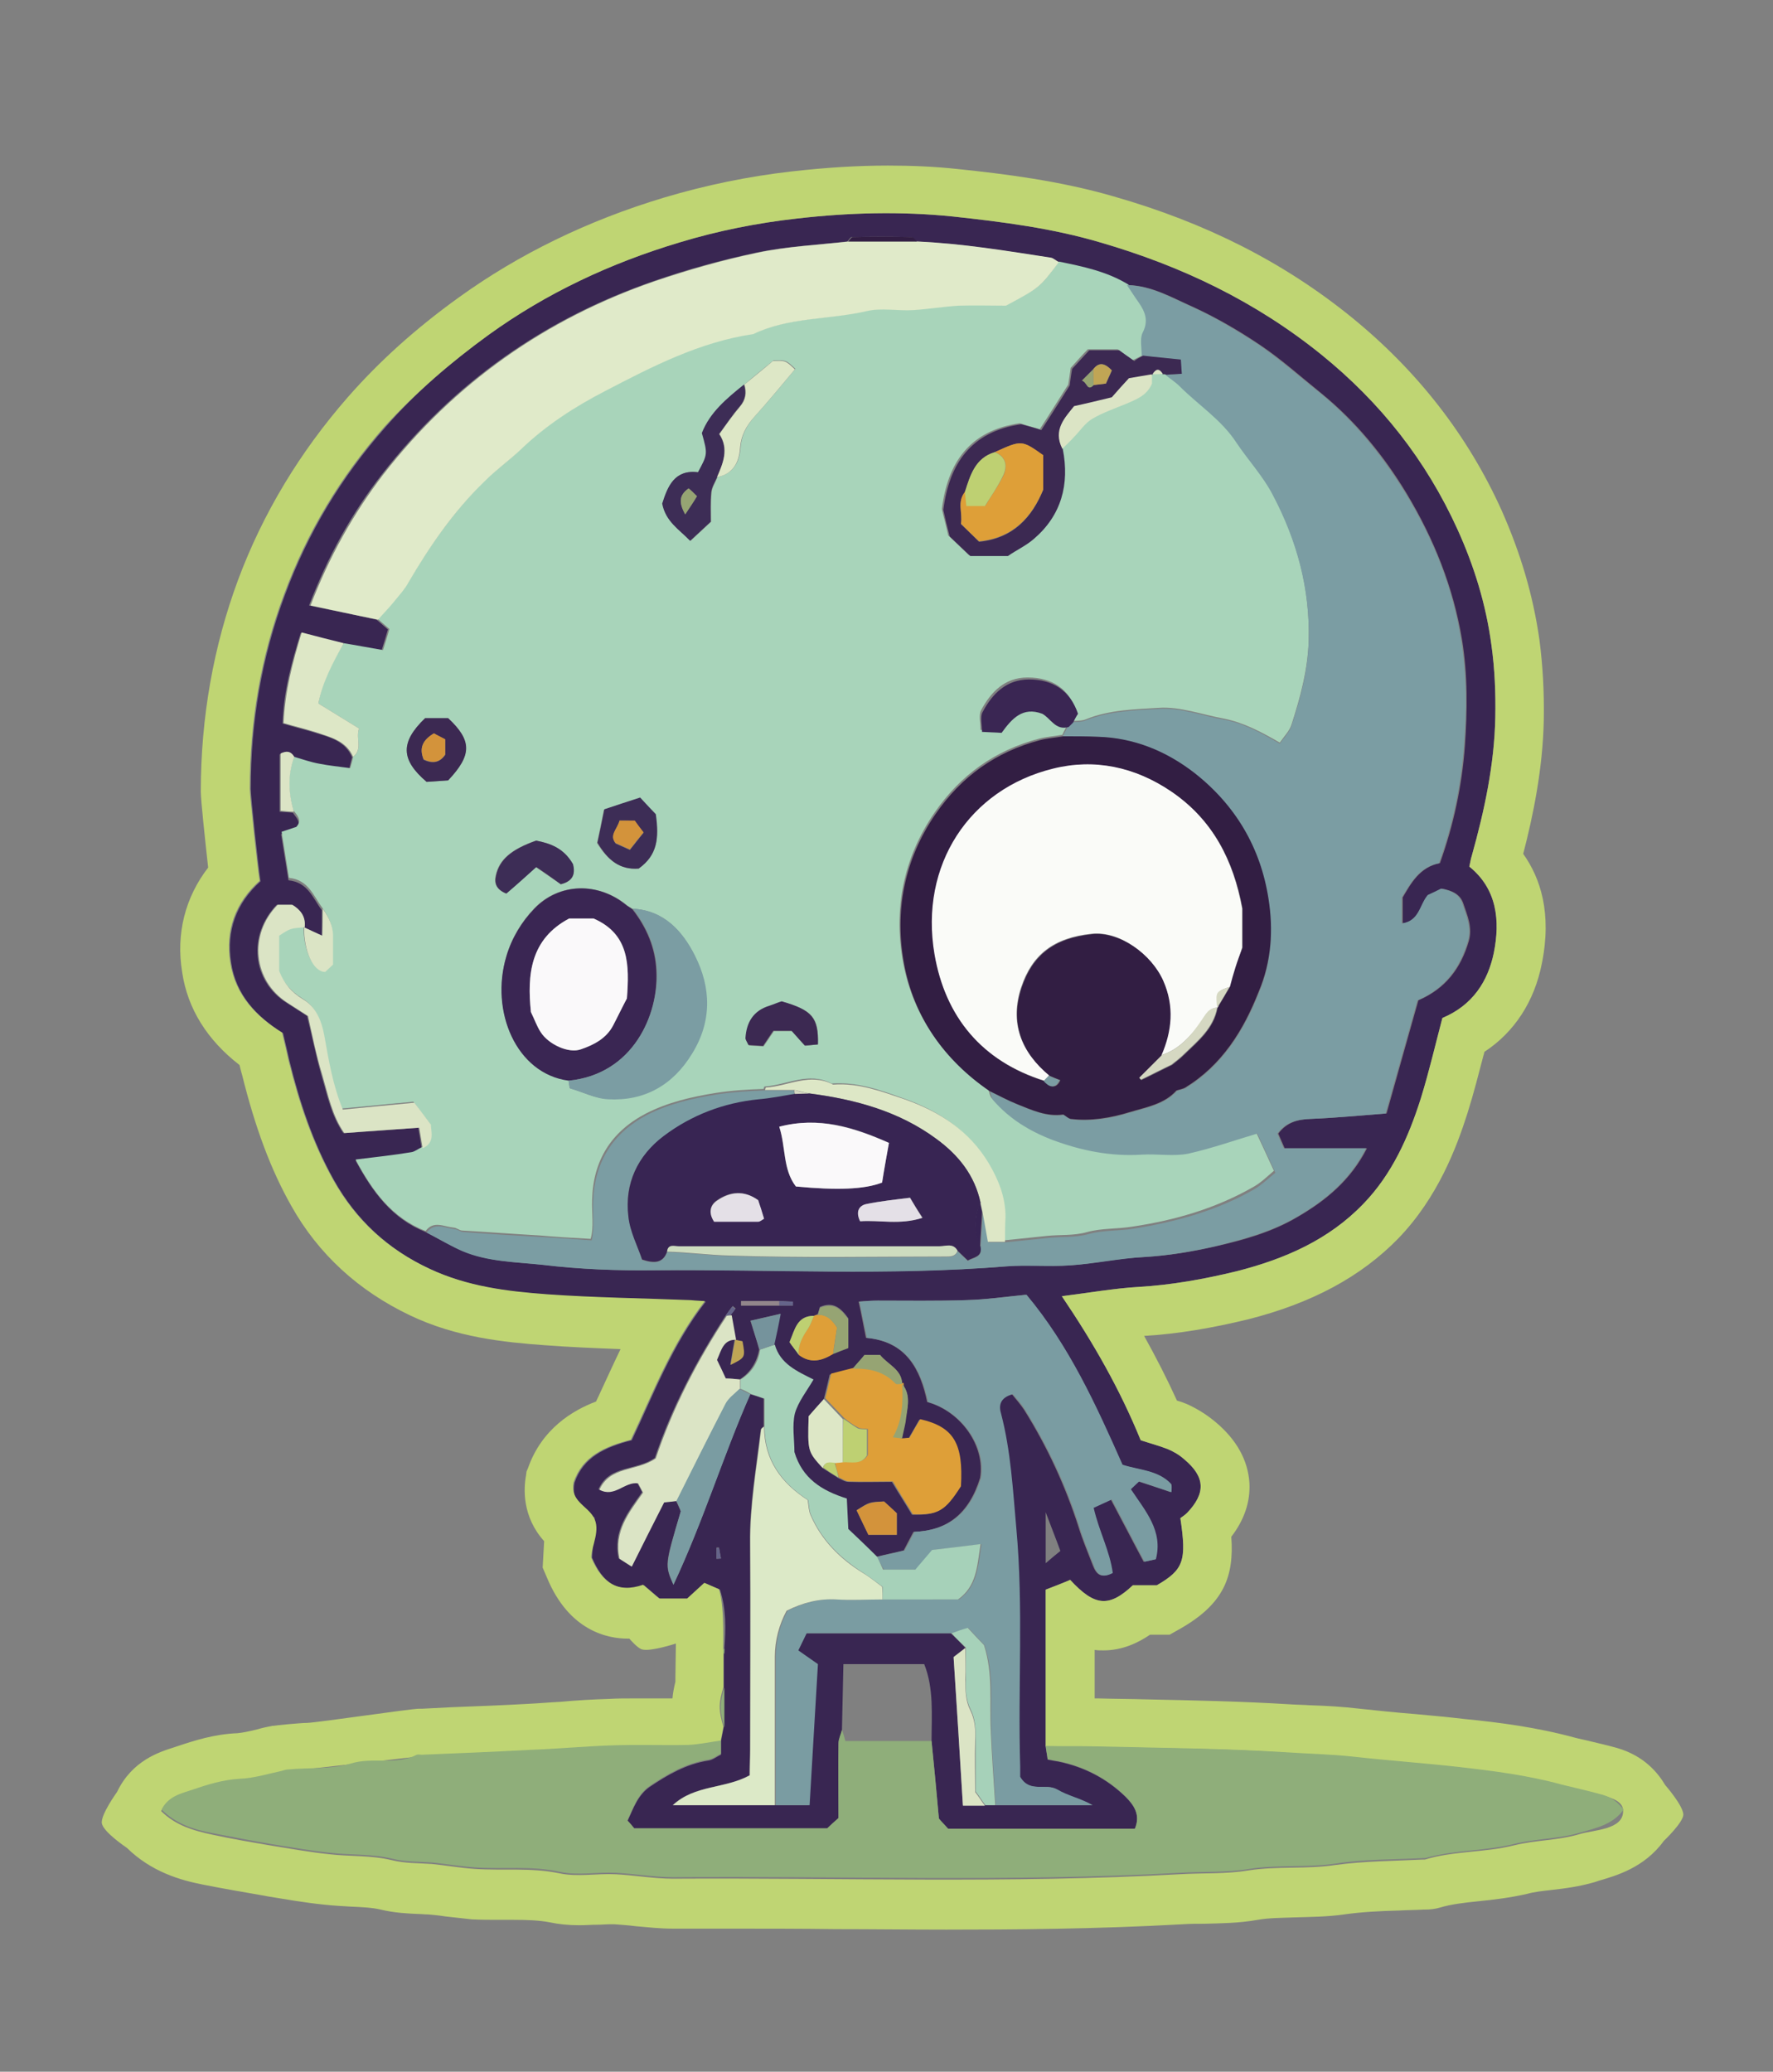 <?xml version="1.0" encoding="utf-8"?>
<!-- Generator: Adobe Illustrator 26.2.1, SVG Export Plug-In . SVG Version: 6.00 Build 0)  -->
<svg version="1.1" xmlns="http://www.w3.org/2000/svg" xmlns:xlink="http://www.w3.org/1999/xlink" x="0px" y="0px"
	 viewBox="0 0 362 422.9" style="enable-background:new 0 0 362 422.9;" xml:space="preserve">
<rect x="0" y="0" width="362" height="422.9" fill="#808080" stroke="none"/>
<style type="text/css">
	.st0{fill:#392652;}
	.st1{fill:#8FAE7A;}
	.st2{fill:#A8D4BA;}
	.st3{fill:#7B9DA3;}
	.st4{fill:#E0EAC9;}
	.st5{fill:#7A9CA2;}
	.st6{fill:#DCE9C7;}
	.st7{fill:#A6D1B9;}
	.st8{fill:#DE9F38;}
	.st9{fill:#DBE4C5;}
	.st10{fill:#DDE7C6;}
	.st11{fill:#D3933B;}
	.st12{fill:#96A473;}
	.st13{fill:#75939C;}
	.st14{fill:#BED072;}
	.st15{fill:#321E43;}
	.st16{fill:#C0A555;}
	.st17{fill:#92868C;}
	.st18{fill:#65648A;}
	.st19{fill:#3A2653;}
	.st20{fill:#3C2952;}
	.st21{fill:#3D2D56;}
	.st22{fill:#382553;}
	.st23{fill:#CDDCBF;}
	.st24{fill:#372453;}
	.st25{fill:#D5D8C2;}
	.st26{fill:#FAFBF8;}
	.st27{fill:#FAF9FA;}
	.st28{fill:#E4E0E7;}
	.st29{fill:#BFD573;}
</style>
<g id="Layer_1">
	<path class="st0" d="M147.9,336.5c0.3-4,0.4-7.9-0.9-12c-0.9-0.4-1.9-0.8-3-1.3c-1.2,1.1-2.3,2.1-3.5,3.2c-1.8,0-3.6,0-5.7,0
		c-1-0.8-2.1-1.8-3.3-2.8c-5.2,1.8-8.4-0.4-10.6-5.6c0.1-2.4,0.3-5.2,0.5-8.2c-2.5-1.3-4.8-3.3-4.1-7.1c1.8-5.3,6.3-7.3,11.7-8.7
		c4.5-9.5,8.3-19.6,15.1-28.3c-1.2-0.1-2-0.1-2.8-0.2c-9.8-0.4-19.6-0.5-29.4-1.2c-8.2-0.6-16.3-1.6-24-5.2
		c-8.6-4-15.1-10-19.7-18.2c-4.3-7.7-7-15.9-9.1-24.4c-0.4-1.8-0.8-3.5-1.3-5.6c-5.3-3.3-9.6-7.7-10.6-14.4c-1-6.5,1-12.1,6-16.6
		c-0.5-3.2-2-17.4-2-18.8c0-13.6,2.2-26.9,7-39.7c4.7-12.7,11.5-24,20.5-34.2C84.9,80.1,92,74,99.7,68.4c11.9-8.6,25-14.7,39-18.9
		c7.9-2.4,16-4,24.1-4.9c10.5-1.2,21.1-1.5,31.8-0.4c10.2,1.1,20.3,2.4,30.1,5.3c16.5,4.8,31.6,12,45.1,22.9
		c12.1,9.8,21.4,21.6,27.8,35.7c3.4,7.5,5.8,15.3,6.9,23.5c0.7,5,0.9,9.9,0.8,14.9c-0.2,9.6-2.2,18.9-4.8,28.2
		c-0.2,0.6-0.3,1.3-0.5,2.2c5.7,4.6,6.3,11.1,5,17.6c-1.2,5.8-4.3,10.7-10.5,13.3c-1.4,5.3-2.7,10.9-4.4,16.4
		c-2.5,7.9-5.9,15.5-11.7,21.5c-7.1,7.4-16.1,11.3-25.9,13.8c-6.6,1.6-13.2,2.8-20,3.2c-5.1,0.3-10.1,1.2-15.7,1.9
		c6.5,9.6,11.9,19.1,16.1,29.4c1.8,0.6,3.7,1.1,5.5,1.8c1.2,0.5,2.4,1.2,3.4,2.1c4.3,3.6,4.4,6.9,0.6,10.9c-0.5,0.5-1,0.8-1.4,1.1
		c1.3,8.7,0.7,10.5-4.8,13.7c-1.6,0-3.3,0-4.9,0c-4.9,4.6-7.8,4.3-12.8-1.1c-1.6,0.7-3.2,1.3-5,2c0,10.8,0,21.4,0,32
		c0.1,0.9,0.3,1.8,0.4,2.7c0.9,0.2,1.6,0.3,2.2,0.4c5.3,1.1,9.9,3.5,13.7,7.2c1.8,1.8,3.1,3.8,1.9,6.6c-12.8,0-25.4,0-38.1,0
		c-0.8-0.9-1.6-1.7-1.9-2.1c-0.5-5.7-1-10.8-1.5-15.8c0-5.4,0.5-10.8-1.5-15.8c-5.6,0-10.9,0-16.5,0c-0.1,4.7-0.2,9.1-0.3,13.6
		c-0.2,0.9-0.7,1.8-0.7,2.7c-0.1,5,0,10,0,15.3c-0.9,0.8-1.7,1.5-2.3,2.1c-13.4,0-26.4,0-39.4,0c-0.5-0.6-0.9-1.1-1.4-1.6
		c1.2-2.6,2.1-5.3,4.5-7c3.7-2.5,7.5-4.7,12-5.4c0.9-0.1,1.7-0.8,2.6-1.2c0-1,0-1.8,0-2.7c0.2-1,0.4-2,0.6-3.1c0-2.7,0-5.4,0-8.1
		c0-2.3,0-4.6,0-6.9C147.9,337.2,147.9,336.9,147.9,336.5z M159.1,266.5c0.9,0,1.9,0,2.8,0c0-0.3,0-0.5,0-0.8
		c-0.9,0-1.9-0.1-2.8-0.1c-2.6,0-5.2,0-7.8,0c0,0.3,0,0.6,0,0.9C153.9,266.5,156.5,266.5,159.1,266.5z M184.2,282.5L184.2,282.5
		c-0.1-3-2.9-3.9-4.5-5.9c-1.1,0-2,0-3.2,0c-0.7,0.9-1.6,1.8-2.4,2.8c-1.6,0.4-3.1,0.8-4.7,1.2c-0.4,1.8-0.8,3.4-1.2,5
		c-1.2,1.3-2.3,2.6-3.1,3.5c-0.2,7.2-0.2,7.2,2.9,10.6c1,0.7,2.1,1.3,3.1,2c0.7,0.3,1.4,0.8,2.1,0.8c2.8,0.1,5.6,0,8.9,0
		c1.3,2.2,2.8,4.5,4.1,6.7c5.2,0.1,6.6-0.7,9.8-5.7c0.6-8.8-1.4-12.1-8.3-13.7c-0.7,1.2-1.4,2.5-2.2,3.8c-0.5,0-1,0.1-1.5,0.1
		c0.2-1.1,0.6-2.2,0.7-3.3C185.2,287.6,186.2,284.9,184.2,282.5z M166.2,268.6c-3.5,0-3.9,2.8-5,5.3c0.6,0.9,1.3,1.8,1.9,2.6
		c2.4,1.9,4.7,1.3,7-0.2c1-0.4,2-0.8,3.1-1.3c0-2.1,0-4,0-5.9c-1.5-2.1-3.1-3.5-5.8-2.3c-0.1,0.4-0.3,0.9-0.4,1.4
		C166.7,268.4,166.4,268.5,166.2,268.6z M197.1,336.4c-1,0.8-2.1,1.6-2.4,1.8c0.7,10.7,1.3,20.4,1.9,30.3c1.6,0,3.1,0,4.5,0
		c0.7,0,1.3,0,2,0c6.6,0,13.2,0,19.8,0c-2.4-1.4-5.1-1.9-7.2-3.2c-2.3-1.4-5.6,0.8-7.6-2.6c0-0.4,0-1.2,0-2
		c-0.4-16.3,0.7-32.5-0.8-48.8c-0.7-7.8-1.1-15.7-3.1-23.3c-0.4-1.7-0.2-3.4,2.4-4c0.8,1,1.7,2,2.5,3.2c4.7,7.5,8.4,15.5,11.1,23.9
		c0.8,2.6,1.9,5.2,2.9,7.8c0.7,1.8,1.6,2.8,3.9,1.6c-0.6-4.5-2.8-8.5-3.9-13.3c1-0.5,2.1-1,3.7-1.7c2.4,4.5,4.5,8.6,6.7,12.7
		c1-0.2,1.7-0.3,2.3-0.5c1.6-5.8-2.1-9.7-5.1-14.3c0.7-0.6,1.2-1.2,1.7-1.6c2.4,0.8,4.4,1.4,6.6,2.2c0-0.9,0.1-1.5-0.1-1.7
		c-2.6-2.8-6.5-2.8-9.9-3.9c-5.4-12.2-10.9-24.2-19.6-34.7c-4.1,0.4-8.2,1-12.3,1.1c-6,0.2-12,0.1-18,0.1c-1.3,0-2.6,0.1-3.8,0.2
		c0.6,2.6,1,5,1.5,7.4c8.2,0.7,11.1,6.4,12.5,13.1c6.9,1.9,11.9,9,10.8,15.5c-2.3,7.4-6.8,10.8-13.6,11c-0.6,1.1-1.1,2.1-2,3.8
		c-1.6,0.4-3.6,0.8-5.6,1.3c-2-1.9-4-3.9-5.9-5.7c-0.1-2.3-0.2-4.3-0.3-6.2c-5.1-1.6-9.2-4.2-10.7-9.5c0-2.6-0.5-5.4,0.1-7.9
		c0.6-2.4,2.4-4.5,3.8-6.9c-3.4-1.7-6.8-3.2-7.9-7.1c0.4-1.8,0.8-3.7,1.3-6.3c-2.6,0.6-4.4,1-6.1,1.4c0.7,2.2,1.3,4,1.8,5.9
		c-0.5,2.6-1.8,4.7-4,6.1c-1-0.1-1.9-0.2-3.1-0.3c-0.6-1.3-1.3-2.6-1.8-3.8c0.9-2,1.3-4.1,3.9-4.1c-0.3,1.6-0.6,3.3-0.9,5.2
		c3-1.5,3-1.5,2.4-4.8c-0.5-0.1-1-0.2-1.5-0.3c-0.3-1.7-0.6-3.3-0.9-5c0.4-0.5,0.7-0.9,1.1-1.4c-0.2-0.2-0.4-0.3-0.6-0.5
		c-0.5,0.6-1,1.3-1.4,1.9c-6.1,9.3-11.1,19-14.5,29.1c-3.8,2.7-9.3,1.4-11.5,6.4c3.2,1.6,5.1-1.7,7.9-1.3c0.4,0.7,0.7,1.3,1,1.9
		c-2.9,4.1-6,7.9-4.8,13.5c0.6,0.4,1.4,0.9,2.5,1.6c2.3-4.6,4.5-8.8,6.6-13.1c1-0.1,1.8-0.2,2.6-0.3c0.3,0.7,0.7,1.5,1,2.2
		c-3.3,11-3.3,11-1.5,15c6.2-13.2,10.1-26.4,15.7-38.9c1,0.3,1.9,0.6,2.7,0.9c0,2.2,0,4,0,5.7c-0.2,0.2-0.6,0.4-0.6,0.7
		c-0.9,7.7-2.3,15.4-2.2,23.2c0.1,14,0,28,0,42c0,1.8-0.1,3.6-0.1,5.3c-5.1,2.8-11.2,1.9-15.7,6.1c7.2,0,14,0,20.8,0
		c2.3,0,4.5,0,6.9,0c0.6-9.8,1.1-19.1,1.7-28.8c-1-0.7-2.3-1.6-4-2.8c0.6-1.2,1.1-2.3,1.7-3.5c10.1,0,19.9,0,29.7,0
		C195.2,334.4,196.2,335.4,197.1,336.4z M62.2,189.4L62.2,189.4c0.3-2.4-1-3.7-2.7-4.7c-1.2,0-2.2,0-3,0c-6,6.2-5,15.6,2,20
		c1.4,0.9,2.8,1.8,4.2,2.7c1,4.1,1.8,8.1,2.9,12c1.2,4,2,8.3,4.5,11.9c5-0.3,9.9-0.7,15.3-1.1c0.3,1.7,0.5,3,0.7,4.2
		c-0.7,0.4-1.4,0.9-2.1,1c-3.7,0.5-7.4,1-11.4,1.5c3.5,6.5,7.5,11.9,14.3,14.6c2.6,1.3,5,2.8,7.7,3.9c5.2,2.2,10.9,2.2,16.4,2.8
		c7.5,0.9,15.2,1.2,22.8,1.1c23.9-0.2,47.9,1.1,71.8-0.8c4.3-0.4,8.7,0.1,13-0.2c5.1-0.4,10.1-1.5,15.1-1.7c5-0.3,9.8-1.1,14.6-2.2
		c5.7-1.3,11.4-2.9,16.5-5.9c5.9-3.4,11-7.6,14.3-14.1c-5.7,0-11.2,0-16.8,0c-0.5-1.1-0.9-2.1-1.3-3c1.8-2.4,4.1-2.9,6.7-3
		c5.1-0.2,10.1-0.7,15.4-1.1c2.2-7.9,4.4-15.6,6.5-23.1c5.6-2.4,8.7-6.6,10.3-12.1c0.8-2.8-0.3-5.2-1.1-7.6
		c-0.6-1.9-2.2-2.7-4.4-3.1c-0.8,0.4-1.8,0.9-2.7,1.3c-1.7,2-1.7,5.3-5.3,5.8c0-1.8,0-3.4,0-5.3c1.7-2.9,3.5-6.2,7.6-7
		c2.8-7.8,4.5-15.8,5.1-23.9c0.5-7.2,0.6-14.5-0.6-21.8c-1.8-10.7-5.7-20.4-11.2-29.6c-4.7-7.8-10.4-14.8-17.5-20.6
		c-4.1-3.3-8.1-6.9-12.4-9.8c-4.3-2.9-8.9-5.6-13.7-7.8c-4.3-1.9-8.5-4.4-13.4-4.5c-4.4-2.7-9.2-3.7-14.2-4.7
		c-0.6-0.3-1.1-0.8-1.8-0.9c-9.1-1.4-18.1-2.9-27.3-3.3c-0.3-0.3-0.6-0.9-1-0.9c-4-0.1-8.1-0.1-12.1,0c-0.3,0-0.6,0.6-0.9,0.9
		c-6.2,0.7-12.6,1-18.7,2.3c-7.1,1.5-14,3.4-20.9,5.8c-22.3,7.7-40.9,20.8-55.4,39.4c-6.3,8.1-11.1,16.9-14.9,26.8
		c4.8,1,9.3,1.9,13.8,2.9c0.7,0.6,1.4,1.2,2.3,2c-0.4,1.4-0.8,2.7-1.3,4.3c-3-0.5-5.5-1-8-1.4c-2.8-0.7-5.5-1.4-8.5-2.2
		c-1.9,6.2-3.5,11.9-3.7,18.5c2.3,0.7,4.5,1.2,6.7,1.9c3,0.9,6.1,1.7,7.5,5c-0.2,0.6-0.3,1.2-0.6,2.3c-2.2-0.3-4.2-0.5-6.3-0.9
		c-1.7-0.3-3.4-0.9-5.1-1.4c-0.7-1.3-1.7-1.2-2.8-0.6c0,4,0,7.8,0,11.7c1.1,0.1,1.9,0.1,2.7,0.2c0.7,1.1,1.9,2,0.6,3.4
		c-0.9,0.3-1.8,0.6-3,1c0.5,3.2,1,6.2,1.5,9.4c4,0.4,5,3.7,6.8,6.1c0,1.6,0,3.2,0,5.5C64.3,190.3,63.3,189.8,62.2,189.4z
		 M177.3,313.3c2.4,0,4,0,5.8,0c0-1.6,0-2.8,0-4.4c-0.8-0.7-1.8-1.6-2.6-2.4c-3,0.1-3,0.1-5.6,1.8
		C175.7,310,176.5,311.7,177.3,313.3z M213.5,319.1c1.3-1.1,2.1-1.8,3-2.5c-0.9-2.5-1.8-4.7-3-7.9
		C213.5,312.6,213.5,315.5,213.5,319.1z M146.3,318.2c0.3,0,0.6,0,0.9-0.1c-0.1-0.7-0.3-1.5-0.4-2.2c-0.2,0-0.3,0-0.5,0
		C146.3,316.7,146.3,317.4,146.3,318.2z"/>
	<path class="st1" d="M147.9,344.5c0,2.7,0,5.4,0,8.1C146.9,349.2,146.9,347.8,147.9,344.5z"/>
	<path class="st1" d="M147.9,336.5c0,0.4,0,0.7,0,1.1c-0.2-0.2-0.4-0.3-0.6-0.5C147.5,336.9,147.7,336.7,147.9,336.5z"/>
	<path class="st2" d="M60.1,154.5c1.7,0.5,3.4,1.1,5.1,1.4c2,0.4,4.1,0.6,6.3,0.9c0.3-1.1,0.5-1.7,0.6-2.3c2-1.5,0.5-3.6,1.2-5.8
		c-2.8-1.7-5.5-3.4-8.3-5.1c0.8-4.5,2.9-8.5,5.2-12.3c2.5,0.4,5,0.9,8,1.4c0.5-1.6,0.9-2.8,1.3-4.3c-0.9-0.8-1.6-1.4-2.3-2
		c1.2-1.4,2.4-2.7,3.6-4.1c0.9-1.1,1.9-2.3,2.6-3.5c4.4-7.5,9.4-14.6,15.6-20.7c2.4-2.3,5.1-4.2,7.4-6.5c5.1-4.9,11-8.7,17.2-11.9
		c9.6-5,19.2-10,30.2-11.6c7.3-3.4,15.5-2.9,23.2-4.7c3-0.7,6.3,0,9.5-0.2c3.1-0.2,6.1-0.8,9.2-0.9c3.3-0.2,6.6,0,9.7,0
		c7-3.7,7-3.7,10.8-8.9c4.9,1,9.8,2,14.2,4.7c0.6,0.9,1.2,1.8,1.8,2.7c1.5,2.1,2.9,4.1,1.4,7c-0.6,1.3-0.2,3.1-0.2,4.7
		c-0.7,0.3-1.4,0.7-2.1,1c-1.2-0.9-2.3-1.6-3.1-2.2c-2,0-3.7,0-6.1,0c-1.1,1.1-2.4,2.6-3.5,3.8c-0.2,1.6-0.4,2.8-0.5,3.4
		c-2.1,3.3-3.9,6.2-5.8,9.1c-1.5-0.4-2.9-0.8-4.1-1.2c-10.3,1.5-14.7,8.1-15.9,17.5c0.4,1.8,0.9,3.5,1.3,5.4c1.4,1.3,2.8,2.7,4.2,4
		c2.7,0,5.1,0,7.7,0c1.8-1.1,3.7-2.1,5.3-3.5c5.7-4.9,7.3-11.1,5.9-18.3c0.8-0.8,1.5-1.5,2.3-2.3c1.2-1.3,2.3-2.9,3.8-3.8
		c2.2-1.3,4.6-2.1,7-3.1c2.1-0.9,4.2-1.7,5.2-4.1c0-0.6,0-1.3,0-1.9l0,0c0.7,0,1.4,0,2.1-0.1l0.4,0l0.4,0.1c1,0.8,2.1,1.5,3,2.4
		c3.8,3.8,8.4,6.8,11.5,11.4c2.4,3.7,5.5,7,7.5,10.8c4.9,9.3,7.6,19.2,7.3,29.9c-0.2,6-1.7,11.5-3.5,17.1c-0.4,1.3-1.5,2.4-2.4,3.7
		c-3.8-2.2-7.4-4.1-11.4-4.9c-4.4-0.8-9-2.5-13.3-2.2c-4.9,0.3-10.1,0.4-14.8,2.3c-0.9,0.4-1.9,0.3-2.9,0.4c0.3-0.6,0.5-1.2,0.9-1.9
		c-1.5-4.7-5-7-10-7c-4.7,0-7.5,3-9.5,6.7c-0.5,1-0.1,2.5-0.1,4c1.5,0.1,2.8,0.2,4,0.2c2.1-2.9,4.3-5.4,8.3-3.9
		c1.7,0.9,2.7,3.5,5.4,2.7c-0.3,0.7-0.7,1.3-1,2c-1.6,0.3-3.3,0.4-4.8,0.8c-9,2.4-16,7.4-21.3,15.1c-6.4,9.3-8.4,19.8-6.4,30.6
		c2,10.8,8.2,19.6,17.4,25.9c0.2,0.6,0.3,1.4,0.7,1.8c3.3,3.7,7.4,6.3,12.1,8.1c5.9,2.2,11.9,3.4,18.2,3c3.2-0.2,6.4,0.4,9.5-0.2
		c4.9-1,9.7-2.8,14.1-4.1c1.2,2.6,2.4,5.1,3.7,8c-1.3,1.1-2.6,2.4-4.2,3.3c-7.7,4.4-16,6.8-24.7,8.1c-3.1,0.5-6.3,0.3-9.2,1.1
		c-2.8,0.8-5.5,0.5-8.3,0.8c-2.9,0.3-5.8,0.6-8.7,0.9c0-1.7,0-3.3,0-5c0-4-1.4-7.5-3.4-10.9c-4-6.6-10-10.6-17.2-13.1
		c-4.7-1.7-9.5-3.4-14.6-3c-4.7-2.5-9.1,0.3-13.7,0.6c-0.1,0-0.1,0.3-0.2,0.5c-3.3,0.1-6.5,0.3-9.7,0.8c-5,0.8-9.8,1.9-14.3,4.2
		c-7.1,3.7-10.8,9.6-11,17.6c-0.1,2.8,0.4,5.6-0.3,8c-3.7-0.2-7.1-0.4-10.5-0.7c-5.2-0.3-10.5-0.7-15.7-1c-0.6,0-1.2-0.6-1.8-0.6
		c-2-0.2-4.1-1.5-5.7,0.7c-6.9-2.7-10.8-8.1-14.3-14.6c4.1-0.5,7.8-0.9,11.4-1.5c0.7-0.1,1.4-0.7,2.1-1c2.8-1.2,1.6-3.5,1.7-4.8
		c-1.4-1.8-2.4-3.2-3.4-4.5c-5,0.5-9.7,0.9-14.6,1.4c-2.1-5.1-2.8-10.3-3.8-15.2c-0.6-3.2-1.8-5.8-4.3-7.3c-2.4-1.5-3.9-3.3-4.9-5.8
		c0-1.2,0-2.4,0-3.5c0-1.3,0-2.6,0-3.7c2.2-1.5,2.2-1.5,5.2-1.7l0,0c-0.1,4.7,1.8,9,4.3,9.1c0.4-0.4,1-0.9,1.6-1.5c0-2,0-4,0-6
		c0-1.7-0.8-3.6-2.1-5.4c-1.8-2.4-2.8-5.7-6.8-6.1c-0.5-3.2-1-6.2-1.5-9.4c1.2-0.4,2.1-0.7,3-1c1.3-1.4,0.1-2.4-0.6-3.4
		C58.9,161.9,58.6,158.2,60.1,154.5z M152,78.5c-3.5,2.9-7,5.8-8.6,9.9c1.2,4.3,1.2,4.3-0.8,8c-4.8-0.6-6.2,2.8-7.3,6.4
		c0.7,3.7,3.5,5.3,5.7,7.6c1.5-1.4,2.8-2.6,4.2-3.9c0-2-0.1-4,0.1-6c0.1-1.1,0.8-2.1,1.2-3.1c3.3-0.7,4.5-3.2,4.7-6
		c0.2-2.7,1.3-4.6,3-6.5c2.8-3.1,5.5-6.4,8.2-9.6c-1.9-1.8-1.9-1.8-4.5-1.7C155.7,75.4,153.8,76.9,152,78.5z M129.1,185.5
		c-0.4-0.3-0.9-0.5-1.2-0.8c-5.8-4.7-13.8-4.5-18.8,0.7c-2.6,2.7-4.6,6-5.7,9.7c-3.3,11.3,2,24.1,12.7,25.4c0.1,0.5,0.1,1,0.2,1.6
		c2.6,0.8,5.2,2.1,7.8,2.2c7.5,0.3,13.2-2.9,17.1-9.3c4-6.6,3.8-13.5,0.6-20C139.3,190.1,135.5,185.8,129.1,185.5z M130.4,177.3
		c3.8-2.7,4.2-6.1,3.4-11c-0.6-0.7-1.8-2-3.2-3.4c-2.8,0.9-4.9,1.6-7.3,2.4c-0.5,2.6-1,4.9-1.4,6.8
		C124.1,175.6,126.5,177.6,130.4,177.3z M114.5,180.5c2.9-0.7,2.9-2.5,2.4-4.1c-1.9-3.3-4.6-4.3-7.5-4.8c-5.1,1.8-7.5,3.9-8.2,7.1
		c-0.4,1.7,0.2,2.9,2.1,3.7c1.9-1.7,3.9-3.5,6.1-5.4C111.4,178.4,113,179.5,114.5,180.5z M87.1,159.6c1.4-0.1,3.1-0.2,4.4-0.3
		c4.9-5.2,4.8-8.2,0-12.7c-1.6,0-3.2,0-4.7,0C81.7,151.5,81.8,155,87.1,159.6z M167,213.2c0.2-5.5-1.1-7-7.3-8.7
		c-0.7,0.3-1.6,0.7-2.5,0.9c-3.3,1-4.7,3.4-4.9,6.6c0,0.4,0.4,0.9,0.6,1.4c0.8,0.1,1.6,0.1,3,0.2c0.7-1,1.5-2.2,2.1-3.1
		c1.7,0,2.6,0,3.7,0c0.9,1,1.7,2,2.7,3C165.1,213.4,165.9,213.3,167,213.2z"/>
	<path class="st3" d="M87.1,251.6c1.7-2.2,3.8-0.9,5.7-0.7c0.6,0,1.2,0.6,1.8,0.6c5.2,0.4,10.5,0.7,15.7,1c3.4,0.2,6.8,0.4,10.5,0.7
		c0.6-2.5,0.2-5.3,0.3-8c0.3-8,4-13.9,11-17.6c4.5-2.3,9.3-3.4,14.3-4.2c3.3-0.5,6.5-0.7,9.7-0.8c2,0,4,0,6,0c0,0.3,0.1,0.6,0.1,0.8
		c-2.4,0.4-4.8,0.9-7.3,1.1c-7.2,0.7-13.7,3.2-19.4,7.5c-5.4,4-8.1,9.7-7.2,16.4c0.4,3.1,1.9,6.1,2.8,8.8c2.6,0.9,4.3,0.6,5.1-1.6
		c4.2,0.1,8.5,0.7,12.7,0.8c14.7,0.5,29.5,0.2,44.2,0.2c1,0,2,0,2.4-1.2c0.7,0.7,1.4,1.3,2.1,2c1.2-0.7,3-0.7,2.6-2.8
		c0.2-2.4,0.3-4.7,0.5-7.1c0.4,2,0.7,4,1.1,6.1c1.2,0,2.4,0,3.5,0c2.9-0.3,5.8-0.6,8.7-0.9c2.7-0.3,5.4,0,8.3-0.8
		c2.9-0.8,6.1-0.6,9.2-1.1c8.7-1.4,17.1-3.7,24.7-8.1c1.5-0.9,2.8-2.2,4.2-3.3c-1.3-2.8-2.5-5.4-3.7-8c-4.4,1.3-9.2,3-14.1,4.1
		c-3,0.6-6.3,0-9.5,0.2c-6.3,0.4-12.3-0.8-18.2-3c-4.7-1.8-8.8-4.3-12.1-8.1c-0.4-0.4-0.4-1.2-0.7-1.8c1.9,0.9,3.7,1.9,5.7,2.7
		c3,1.2,6,2.6,9.4,2.1c0.5,0.3,1,0.8,1.5,0.9c4.1,0.5,8.2-0.2,12.1-1.4c3.3-1,7-1.6,9.5-4.4c0.6-0.2,1.3-0.3,1.8-0.6
		c7.5-4.6,11.9-11.7,15-19.6c2.5-6.1,2.9-12.6,1.8-19c-1.6-10.4-6.7-19.1-15.1-25.7c-5.8-4.5-12.4-7.2-19.8-7.4
		c-2.3-0.1-4.6-0.1-7-0.1c0.3-0.7,0.7-1.3,1-2c0.3-0.3,0.6-0.6,0.9-0.9c1-0.1,2,0,2.9-0.4c4.8-1.9,9.9-2,14.8-2.3
		c4.4-0.3,8.9,1.4,13.3,2.2c4,0.7,7.6,2.7,11.4,4.9c0.9-1.3,2-2.4,2.4-3.7c1.8-5.5,3.3-11,3.5-17.1c0.3-10.7-2.4-20.6-7.3-29.9
		c-2-3.9-5.1-7.2-7.5-10.8c-3-4.6-7.7-7.6-11.5-11.4c-0.9-0.9-2-1.6-3-2.4c0.9-0.1,1.9-0.1,3.1-0.2c-0.1-1-0.1-1.8-0.2-2.9
		c-2.7-0.3-5.2-0.5-7.7-0.8c0-1.6-0.4-3.5,0.2-4.7c1.5-2.9,0.1-4.9-1.4-7c-0.6-0.9-1.2-1.8-1.8-2.7c4.9,0.1,9.1,2.6,13.4,4.5
		c4.8,2.2,9.3,4.9,13.7,7.8c4.3,3,8.3,6.5,12.4,9.8c7.1,5.8,12.8,12.9,17.5,20.6c5.5,9.1,9.5,18.9,11.2,29.6
		c1.2,7.3,1.2,14.6,0.6,21.8c-0.6,8.1-2.3,16.1-5.1,23.9c-4.1,0.8-5.8,4.1-7.6,7c0,1.8,0,3.4,0,5.3c3.6-0.5,3.6-3.8,5.3-5.8
		c0.9-0.4,1.9-0.9,2.7-1.3c2.2,0.4,3.8,1.2,4.4,3.1c0.8,2.5,1.9,4.9,1.1,7.6c-1.6,5.5-4.7,9.7-10.3,12.1c-2.1,7.6-4.3,15.2-6.5,23.1
		c-5.2,0.4-10.3,0.9-15.4,1.1c-2.6,0.1-4.9,0.6-6.7,3c0.4,0.9,0.8,1.9,1.3,3c5.6,0,11.1,0,16.8,0c-3.3,6.5-8.4,10.7-14.3,14.1
		c-5.2,3-10.8,4.5-16.5,5.9c-4.8,1.1-9.6,1.9-14.6,2.2c-5.1,0.3-10.1,1.4-15.1,1.7c-4.3,0.3-8.7-0.1-13,0.2
		c-23.9,2-47.9,0.6-71.8,0.8c-7.6,0.1-15.3-0.2-22.8-1.1c-5.5-0.6-11.2-0.6-16.4-2.8C92.1,254.4,89.6,252.9,87.1,251.6z"/>
	<path class="st4" d="M216.2,53.5c-3.9,5.2-3.9,5.2-10.8,8.9c-3.1,0-6.4-0.1-9.7,0c-3.1,0.2-6.1,0.7-9.2,0.9
		c-3.2,0.2-6.5-0.5-9.5,0.2c-7.7,1.8-15.9,1.2-23.2,4.7c-10.9,1.6-20.6,6.6-30.2,11.6c-6.2,3.2-12.1,7-17.2,11.9
		c-2.4,2.3-5.1,4.2-7.4,6.5c-6.3,6.1-11.2,13.2-15.6,20.7c-0.7,1.3-1.7,2.4-2.6,3.5c-1.1,1.4-2.4,2.7-3.6,4.1
		c-4.5-0.9-9-1.9-13.8-2.9c3.8-9.9,8.7-18.7,14.9-26.8c14.5-18.6,33.1-31.7,55.4-39.4c6.8-2.3,13.8-4.3,20.9-5.8
		c6.1-1.3,12.5-1.6,18.7-2.3c4.7,0,9.3,0,14,0c9.2,0.4,18.2,1.9,27.3,3.3C215.1,52.7,215.6,53.2,216.2,53.5z"/>
	<path class="st5" d="M179.1,317.8c2-0.5,4-0.9,5.6-1.3c0.9-1.6,1.4-2.6,2-3.8c6.8-0.3,11.3-3.6,13.6-11c1.1-6.5-4-13.6-10.8-15.5
		c-1.5-6.7-4.3-12.3-12.5-13.1c-0.5-2.4-1-4.7-1.5-7.4c1.2-0.1,2.5-0.2,3.8-0.2c6,0,12,0.1,18-0.1c4.1-0.1,8.2-0.7,12.3-1.1
		c8.7,10.4,14.2,22.5,19.6,34.7c3.4,1.1,7.3,1.1,9.9,3.9c0.2,0.2,0.1,0.9,0.1,1.7c-2.2-0.7-4.2-1.4-6.6-2.2c-0.4,0.4-1,0.9-1.7,1.6
		c3,4.5,6.6,8.5,5.1,14.3c-0.6,0.1-1.3,0.3-2.3,0.5c-2.2-4.1-4.3-8.2-6.7-12.7c-1.5,0.7-2.6,1.2-3.7,1.7c1.1,4.8,3.3,8.8,3.9,13.3
		c-2.3,1.2-3.3,0.2-3.9-1.6c-1-2.6-2.1-5.1-2.9-7.8c-2.7-8.4-6.4-16.4-11.1-23.9c-0.7-1.2-1.7-2.2-2.5-3.2c-2.7,0.7-2.9,2.4-2.4,4
		c2,7.7,2.4,15.5,3.1,23.3c1.5,16.3,0.3,32.5,0.8,48.8c0,0.8,0,1.6,0,2c2,3.4,5.2,1.2,7.6,2.6c2.2,1.3,4.8,1.8,7.2,3.2
		c-6.6,0-13.2,0-19.8,0c-0.3-5-0.7-10.1-0.9-15.1c-0.2-5.9,0.6-11.8-1.4-17.6c-1-1-2-2.1-3.3-3.5c-1.1,0.4-2.2,0.8-3.3,1.1
		c-9.8,0-19.6,0-29.7,0c-0.6,1.2-1.1,2.3-1.7,3.5c1.7,1.2,3,2.1,4,2.8c-0.6,9.7-1.1,19-1.7,28.8c-2.4,0-4.7,0-6.9,0
		c0-10.1,0-20.2,0-30.3c0-3.4,0.9-6.7,2.4-9.4c3.4-1.7,6.7-2.5,10.2-2.3c3.1,0.2,6.3,0,9.4,0c5.2,0,10.3,0,15.4,0
		c3.8-2.7,3.9-6.8,4.6-11.3c-4,0.5-7.3,0.9-9.9,1.2c-1.6,1.9-2.6,3.1-3.4,4c-2.4,0-4.4,0-6.6,0C179.9,319.5,179.5,318.7,179.1,317.8
		z"/>
	<path class="st6" d="M180.2,326.5c-3.1,0-6.3,0.2-9.4,0c-3.5-0.2-6.8,0.6-10.2,2.3c-1.5,2.8-2.4,6-2.4,9.4c0,10.1,0,20.2,0,30.3
		c-6.8,0-13.6,0-20.8,0c4.5-4.2,10.6-3.3,15.7-6.1c0-1.8,0.1-3.6,0.1-5.3c0-14,0.1-28,0-42c-0.1-7.8,1.3-15.5,2.2-23.2
		c0-0.3,0.4-0.5,0.6-0.7c0,6.9,3.6,11.6,8.9,15c0.2,1.2,0.2,2.2,0.6,3.1c2.2,5.1,6,8.9,10.7,11.8c1.5,0.9,2.8,2,3.9,2.8
		C180.2,325.2,180.2,325.8,180.2,326.5z"/>
	<path class="st7" d="M180.2,326.5c0-0.7,0-1.3,0-2.6c-1.1-0.8-2.5-1.9-3.9-2.8c-4.7-3-8.5-6.7-10.7-11.8c-0.4-0.9-0.4-1.9-0.6-3.1
		c-5.3-3.4-8.9-8.1-8.9-15c0-1.7,0-3.5,0-5.7c-0.8-0.3-1.8-0.6-2.7-0.9c-0.7-0.4-1.4-0.8-2.2-1.1c0-0.6,0-1.3,0-1.9
		c2.3-1.4,3.6-3.5,4-6.1c1-0.3,2-0.7,3-1c1.1,3.9,4.5,5.4,7.9,7.1c-1.4,2.4-3.1,4.5-3.8,6.9c-0.6,2.5-0.1,5.3-0.1,7.9
		c1.6,5.4,5.6,7.9,10.7,9.5c0.1,1.9,0.2,3.9,0.3,6.2c1.9,1.8,3.9,3.7,5.9,5.7c0.4,0.9,0.8,1.7,1.2,2.6c2.2,0,4.2,0,6.6,0
		c0.8-1,1.9-2.2,3.4-4c2.6-0.3,5.9-0.7,9.9-1.2c-0.7,4.6-0.8,8.6-4.6,11.3C190.5,326.5,185.3,326.5,180.2,326.5z"/>
	<path class="st8" d="M184.2,293.6c0.5,0,1-0.1,1.5-0.1c0.7-1.3,1.4-2.5,2.2-3.8c6.9,1.6,8.8,5,8.3,13.7c-3.2,5-4.6,5.9-9.8,5.7
		c-1.4-2.2-2.8-4.5-4.1-6.7c-3.3,0-6.1,0.1-8.9,0c-0.7,0-1.4-0.5-2.1-0.8c-0.3-1-0.6-2-0.8-3c0.6-0.1,1.2-0.1,1.8-0.2
		c1.7-0.1,3.7,0.6,4.9-1.4c0-1.7,0-3.4,0-5.3c-0.8-0.1-1.5,0-2-0.3c-1-0.5-1.9-1.2-2.8-1.9c-1.3-1.4-2.6-2.7-3.9-4.1
		c0.4-1.6,0.8-3.2,1.2-5c1.5-0.4,3.1-0.8,4.7-1.2c3.3-0.1,6.3,0.5,8.7,3c0.2,0.3,0.9,0.1,1.4,0.1l0,0c0.2,3.7,0.1,7.4-1.9,10.9
		C183.2,293.5,183.7,293.5,184.2,293.6z"/>
	<path class="st9" d="M151.1,281.6c0,0.6,0,1.3,0,1.9c-1,1-2.3,1.9-2.9,3.1c-3.4,6.5-6.7,13.2-10,19.8c-0.8,0.1-1.6,0.2-2.6,0.3
		c-2.2,4.3-4.3,8.5-6.6,13.1c-1.1-0.7-1.9-1.2-2.5-1.6c-1.2-5.6,1.9-9.4,4.8-13.5c-0.3-0.6-0.7-1.3-1-1.9c-2.8-0.4-4.8,3-7.9,1.3
		c2.2-4.9,7.7-3.7,11.5-6.4c3.4-10.1,8.4-19.9,14.5-29.1l0.5-0.1l0.5,0c0.3,1.7,0.6,3.3,0.9,5l0,0c-2.6-0.1-3,2.1-3.9,4.1
		c0.6,1.2,1.2,2.5,1.8,3.8C149.2,281.4,150.2,281.5,151.1,281.6z"/>
	<path class="st9" d="M62.2,189.3c-2.9,0.2-2.9,0.2-5.2,1.7c0,1.1,0,2.4,0,3.7c0,1.2,0,2.3,0,3.5c1,2.5,2.4,4.3,4.9,5.8
		c2.5,1.5,3.7,4.1,4.3,7.3c0.9,5,1.7,10.1,3.8,15.2c4.9-0.5,9.6-0.9,14.6-1.4c1,1.3,2,2.6,3.4,4.5c-0.1,1.2,1,3.6-1.7,4.8
		c-0.2-1.2-0.4-2.5-0.7-4.2c-5.4,0.4-10.3,0.7-15.3,1.1c-2.5-3.6-3.3-7.8-4.5-11.9c-1.2-3.9-2-7.9-2.9-12c-1.4-0.9-2.8-1.8-4.2-2.7
		c-7-4.5-8-13.9-2-20c0.8,0,1.8,0,3,0C61.2,185.6,62.5,187,62.2,189.3z"/>
	<path class="st5" d="M138.1,306.4c3.3-6.6,6.6-13.2,10-19.8c0.6-1.2,1.9-2.1,2.9-3.1c0.7,0.4,1.4,0.8,2.2,1.1
		c-5.5,12.5-9.5,25.7-15.7,38.9c-1.7-4-1.7-4,1.5-15C138.8,307.9,138.5,307.1,138.1,306.4z"/>
	<path class="st10" d="M70.2,131.3c-2.2,3.9-4.3,7.8-5.2,12.3c2.8,1.7,5.5,3.4,8.3,5.1c-0.7,2.2,0.8,4.2-1.2,5.8
		c-1.4-3.3-4.6-4-7.5-5c-2.2-0.7-4.3-1.2-6.7-1.9c0.3-6.5,1.8-12.3,3.7-18.5C64.6,129.9,67.4,130.6,70.2,131.3z"/>
	<path class="st7" d="M194.3,333.4c1.1-0.4,2.2-0.8,3.3-1.1c1.3,1.4,2.3,2.5,3.3,3.5c1.9,5.8,1.1,11.7,1.4,17.6
		c0.2,5,0.6,10.1,0.9,15.1c-0.7,0-1.3,0-2,0c-0.7-0.9-1.3-1.9-2-2.8c0-3.5,0-7,0-10.5c0-2.1,0-4.2-1-6.2c-1-2-1.1-4.1-1-6.2
		c0-2.2,0-4.3,0-6.5C196.2,335.4,195.2,334.4,194.3,333.4z"/>
	<path class="st9" d="M197.1,336.4c0,2.2,0.1,4.3,0,6.5c0,2.1,0,4.2,1,6.2c1,2,1.1,4.1,1,6.2c-0.1,3.5,0,7,0,10.5
		c0.7,0.9,1.3,1.9,2,2.8c-1.5,0-2.9,0-4.5,0c-0.6-9.9-1.2-19.6-1.9-30.3C195,338,196.1,337.2,197.1,336.4z"/>
	<path class="st10" d="M172.1,298.5c-0.6,0.1-1.2,0.1-1.8,0.2c-0.9-0.1-1.9-0.4-2.3,1c-3.1-3.4-3.1-3.4-2.9-10.6
		c0.8-0.9,1.9-2.2,3.1-3.5c1.3,1.4,2.6,2.7,3.9,4.1C172.1,292.5,172.1,295.5,172.1,298.5z"/>
	<path class="st8" d="M170.1,276.4c-2.3,1.4-4.6,2-7,0.2c-0.2-2.1,0.7-3.8,1.9-5.4c0.5-0.8,0.8-1.7,1.2-2.6c0.2-0.1,0.5-0.2,0.8-0.2
		c2.1-0.1,3.1,1.4,3.9,2.6C170.6,273,170.3,274.7,170.1,276.4z"/>
	<path class="st11" d="M177.3,313.3c-0.8-1.7-1.6-3.3-2.4-5c2.6-1.6,2.6-1.6,5.6-1.8c0.8,0.7,1.8,1.6,2.6,2.4c0,1.5,0,2.8,0,4.4
		C181.3,313.3,179.7,313.3,177.3,313.3z"/>
	<path class="st9" d="M65.9,185.5c1.3,1.8,2.1,3.7,2.1,5.4c0,2,0,3.9,0,6c-0.6,0.6-1.2,1.1-1.6,1.5c-2.5,0-4.4-4.4-4.3-9.1
		c1.1,0.5,2.1,1,3.7,1.7C65.9,188.7,65.9,187.1,65.9,185.5z"/>
	<path class="st12" d="M170.1,276.4c0.3-1.7,0.5-3.4,0.8-5.4c-0.8-1.2-1.8-2.6-3.9-2.6c0.1-0.5,0.3-0.9,0.4-1.4
		c2.7-1.2,4.3,0.2,5.8,2.3c0,1.9,0,3.8,0,5.9C172.1,275.6,171.1,276,170.1,276.4z"/>
	<path class="st13" d="M158.1,274.5c-1,0.3-2,0.7-3,1c-0.6-1.9-1.2-3.7-1.8-5.9c1.7-0.4,3.6-0.8,6.1-1.4
		C158.9,270.9,158.5,272.7,158.1,274.5z"/>
	<path class="st9" d="M60.1,154.5c-1.4,3.7-1.2,7.4-0.1,11.2c-0.8,0-1.6-0.1-2.7-0.2c0-3.9,0-7.7,0-11.7
		C58.4,153.3,59.3,153.2,60.1,154.5z"/>
	<path class="st12" d="M184.2,282.5c-0.5,0-1.2,0.2-1.4-0.1c-2.4-2.5-5.4-3.1-8.7-3c0.8-1,1.7-1.9,2.4-2.8c1.2,0,2.1,0,3.2,0
		C181.3,278.6,184.1,279.5,184.2,282.5z"/>
	<path class="st14" d="M166.2,268.6c-0.4,0.9-0.7,1.8-1.2,2.6c-1.1,1.6-2.1,3.3-1.9,5.4c-0.6-0.9-1.3-1.7-1.9-2.6
		C162.3,271.4,162.7,268.6,166.2,268.6z"/>
	<path class="st15" d="M187.2,49.3c-4.7,0-9.3,0-14,0c0.3-0.3,0.6-0.9,0.9-0.9c4-0.1,8.1-0.1,12.1,0C186.5,48.4,186.9,49,187.2,49.3
		z"/>
	<path class="st12" d="M184.2,293.6c-0.5,0-1-0.1-1.9-0.2c2-3.5,2.1-7.2,1.9-10.9c1.9,2.4,1,5.1,0.7,7.8
		C184.7,291.4,184.4,292.5,184.2,293.6z"/>
	<path class="st16" d="M150.1,273.5c0.5,0.1,1,0.2,1.5,0.3c0.6,3.3,0.6,3.3-2.4,4.8C149.5,276.7,149.8,275.1,150.1,273.5
		L150.1,273.5z"/>
	<path class="st17" d="M159.1,266.5c-2.6,0-5.2,0-7.8,0c0-0.3,0-0.6,0-0.9c2.6,0,5.2,0,7.8,0C159.2,265.9,159.2,266.2,159.1,266.5z"
		/>
	<path class="st14" d="M168.1,299.6c0.3-1.3,1.3-1.1,2.3-1c0.3,1,0.6,2,0.8,3C170.1,301,169.1,300.3,168.1,299.6z"/>
	<path class="st18" d="M149.1,268.5l-0.5,0c0,0-0.5,0.1-0.5,0.1c0.5-0.6,1-1.3,1.4-1.9c0.2,0.2,0.4,0.3,0.6,0.5
		C149.9,267.6,149.5,268.1,149.1,268.5z"/>
	<path class="st18" d="M159.1,266.5c0-0.3,0-0.6,0-0.9c0.9,0,1.9,0.1,2.8,0.1c0,0.3,0,0.5,0,0.8C161,266.5,160.1,266.5,159.1,266.5z
		"/>
	<path class="st18" d="M146.3,318.2c0-0.7,0-1.5,0-2.2c0.2,0,0.3,0,0.5,0c0.1,0.7,0.3,1.5,0.4,2.2
		C146.9,318.1,146.6,318.1,146.3,318.2z"/>
	<path class="st19" d="M116.1,220.6c-10.7-1.4-16.1-14.2-12.7-25.4c1.1-3.7,3.1-7,5.7-9.7c5.1-5.3,13-5.5,18.8-0.7
		c0.4,0.3,0.8,0.5,1.2,0.8c2.9,3.7,4.7,7.9,4.9,12.6C134.5,207.1,129.3,219.3,116.1,220.6z M128,203.8c0.5-6.8,0.6-13.1-6.8-16.3
		c-1.6,0-3.3,0-5,0c-7.9,4.2-8.6,11.4-7.8,19.1c0.7,1.4,1.2,2.8,2,4.1c1.6,2.5,5.7,4.4,8.2,3.5c2.7-0.9,5.2-2.2,6.6-4.9
		C126.1,207.4,127.1,205.5,128,203.8z"/>
	<path class="st20" d="M233.4,72.6c2.5,0.3,5,0.5,7.7,0.8c0.1,1.1,0.1,1.9,0.2,2.9c-1.2,0.1-2.2,0.1-3.1,0.2l-0.4-0.1l-0.4,0
		c-0.7-1.3-1.4-1-2.1,0.1l0,0c-1.5,0.2-3.1,0.5-4.7,0.8c-1.1,1.2-2.2,2.6-3.5,3.9c-2.5,0.6-4.9,1.1-7.7,1.8
		c-1.8,2.3-4.4,4.8-2.4,8.7c1.4,7.2-0.3,13.5-5.9,18.3c-1.6,1.4-3.6,2.3-5.3,3.5c-2.6,0-5.1,0-7.7,0c-1.4-1.3-2.8-2.7-4.2-4
		c-0.5-1.9-0.9-3.6-1.3-5.4c1.2-9.4,5.6-16,15.9-17.5c1.2,0.3,2.6,0.7,4.1,1.2c1.9-2.9,3.7-5.8,5.8-9.1c0.1-0.6,0.2-1.7,0.5-3.4
		c1.1-1.2,2.5-2.7,3.5-3.8c2.4,0,4.1,0,6.1,0c0.8,0.6,1.8,1.3,3.1,2.2C232,73.3,232.7,73,233.4,72.6z M223.2,75.4
		c-0.7,0.7-1.4,1.4-2.3,2.3c1.1,0.3,1,2.3,2.4,0.9c0.8-0.1,1.6-0.2,2.5-0.3c0.4-0.9,0.9-1.8,1.2-2.7
		C225.6,74.1,224.4,73.8,223.2,75.4z M203.1,92.3c-4,1.2-5,4.7-6,8.1c-1.8,2-0.5,4.3-0.9,6.6c1.3,1.2,2.5,2.4,3.7,3.6
		c7-0.7,10.8-5,13.1-10.6c0-2.7,0-4.9,0-7C208.6,89.8,208.6,89.8,203.1,92.3z"/>
	<path class="st3" d="M116.1,220.6c13.2-1.3,18.4-13.5,18-22.5c-0.2-4.7-2-8.9-4.9-12.6c6.4,0.3,10.2,4.6,12.7,9.6
		c3.3,6.5,3.5,13.4-0.6,20c-3.9,6.4-9.7,9.7-17.1,9.3c-2.6-0.1-5.2-1.5-7.8-2.2C116.2,221.6,116.1,221.1,116.1,220.6z"/>
	<path class="st10" d="M205.2,253.5c-1.1,0-2.3,0-3.5,0c-0.4-2.1-0.7-4.1-1.1-6.1c-0.1-0.6-0.3-1.3-0.4-1.9c-1.2-5.6-4.5-9.7-9-13
		c-7.7-5.7-16.7-8.1-26-9.3c-1-0.2-2-0.5-3-0.7c-2,0-4,0-6,0c0.1-0.2,0.1-0.5,0.2-0.5c4.6-0.3,9-3.1,13.7-0.6
		c5.2-0.4,9.9,1.4,14.6,3c7.1,2.5,13.2,6.4,17.2,13.1c2,3.4,3.4,6.9,3.4,10.9C205.2,250.2,205.2,251.8,205.2,253.5z"/>
	<path class="st21" d="M146.4,97.4c-0.4,1-1.1,2-1.2,3.1c-0.2,2-0.1,4-0.1,6c-1.4,1.3-2.7,2.5-4.2,3.9c-2.2-2.3-5-3.9-5.7-7.6
		c1.1-3.5,2.5-7,7.3-6.4c2-3.7,2-3.7,0.8-8c1.6-4.2,5.1-7.1,8.6-9.9c0.5,1.7,0.3,3.1-0.9,4.5c-1.5,1.7-2.7,3.6-4.2,5.6
		C148.9,91.7,147.6,94.6,146.4,97.4z M139.9,105c1-1.5,1.7-2.6,2.4-3.7c-0.7-0.7-1.2-1.2-1.7-1.6C138.6,101.1,138.6,102.7,139.9,105
		z"/>
	<path class="st19" d="M219.1,147.5c-0.3,0.3-0.6,0.6-0.9,0.9c-2.7,0.8-3.7-1.8-5.4-2.7c-4-1.5-6.2,1-8.3,3.9
		c-1.3-0.1-2.5-0.1-4-0.2c0-1.5-0.4-3,0.1-4c2-3.8,4.9-6.7,9.5-6.7c4.9,0,8.4,2.3,10,7C219.7,146.3,219.4,146.9,219.1,147.5z"/>
	<path class="st21" d="M130.4,177.3c-3.8,0.3-6.3-1.7-8.4-5.3c0.4-1.9,0.9-4.2,1.4-6.8c2.4-0.8,4.5-1.5,7.3-2.4
		c1.3,1.4,2.6,2.8,3.2,3.4C134.6,171.1,134.2,174.6,130.4,177.3z M126.5,167.5c-0.5,1.8-2.1,3-0.8,4.7c0.9,0.4,1.8,0.8,2.9,1.3
		c1-1.2,1.8-2.3,2.8-3.5c-0.8-1-1.3-1.8-1.8-2.4C128.6,167.5,127.8,167.5,126.5,167.5z"/>
	<path class="st10" d="M146.4,97.4c1.2-2.8,2.5-5.7,0.5-8.8c1.4-2,2.7-3.8,4.2-5.6c1.2-1.4,1.4-2.9,0.9-4.5c1.9-1.6,3.8-3.1,5.8-4.8
		c2.6-0.1,2.6-0.1,4.5,1.7c-2.7,3.2-5.4,6.5-8.2,9.6c-1.7,1.9-2.8,3.8-3,6.5C150.9,94.3,149.7,96.8,146.4,97.4z"/>
	<path class="st21" d="M114.5,180.5c-1.5-1.1-3-2.2-5-3.5c-2.1,1.9-4.1,3.7-6.1,5.4c-2-0.8-2.5-2-2.1-3.7c0.7-3.2,3.1-5.3,8.2-7.1
		c2.9,0.6,5.6,1.5,7.5,4.8C117.4,178,117.3,179.8,114.5,180.5z"/>
	<path class="st20" d="M87.1,159.6c-5.3-4.5-5.4-8.1-0.3-13c1.4,0,3.1,0,4.7,0c4.9,4.6,4.9,7.5,0,12.7
		C90.2,159.4,88.5,159.5,87.1,159.6z M88.6,149.7c-2.2,1.3-3.1,2.9-2.1,5.4c1.7,0.8,3.2,0.7,4.4-1c0-1,0-2.1,0-3.1
		C89.9,150.4,89.2,150.1,88.6,149.7z"/>
	<path class="st20" d="M167,213.2c-1.1,0.1-1.9,0.2-2.7,0.2c-0.9-1-1.8-2-2.7-3c-1,0-2,0-3.7,0c-0.6,0.8-1.4,2.1-2.1,3.1
		c-1.4-0.1-2.2-0.1-3-0.2c-0.2-0.5-0.6-1-0.6-1.4c0.2-3.2,1.6-5.6,4.9-6.6c0.9-0.3,1.8-0.7,2.5-0.9
		C165.8,206.2,167.1,207.7,167,213.2z"/>
	<path class="st9" d="M216.9,91.6c-2-3.9,0.6-6.4,2.4-8.7c2.8-0.6,5.2-1.2,7.7-1.8c1.2-1.4,2.4-2.7,3.5-3.9c1.6-0.3,3.1-0.5,4.7-0.8
		c0,0.7,0,1.3,0,1.9c-1,2.4-3.1,3.2-5.2,4.1c-2.4,1-4.8,1.8-7,3.1c-1.5,0.9-2.5,2.5-3.8,3.8C218.5,90.1,217.7,90.8,216.9,91.6z"/>
	<path class="st9" d="M235.3,76.4c0.7-1.1,1.3-1.3,2.1-0.1C236.6,76.4,236,76.4,235.3,76.4z"/>
	<path class="st22" d="M165.2,223.2c9.3,1.2,18.3,3.6,26,9.3c4.5,3.3,7.8,7.4,9,13c-1.3,2.9-1.3,5.9,0,9c0.4,2.1-1.4,2.1-2.6,2.8
		c-0.7-0.7-1.4-1.3-2.1-2c-0.9-1.6-2.4-0.9-3.6-0.9c-11.1,0-22.3,0-33.4,0c-6.7,0-13.3,0-20,0c-0.9,0-2.1-0.5-2.3,1.1
		c-0.8,2.2-2.4,2.5-5.1,1.6c-0.9-2.7-2.5-5.7-2.8-8.8c-0.8-6.7,1.9-12.4,7.2-16.4c5.7-4.3,12.3-6.8,19.4-7.5
		c2.4-0.2,4.9-0.7,7.3-1.1C163.2,223.3,164.2,223.3,165.2,223.2z M181.5,233.3c-7.3-3.3-14.3-5.4-22.4-3.3c1.3,4.2,0.7,8.7,3.4,12.2
		c8.4,0.8,14,0.6,17.6-0.8C180.5,238.8,181,236.1,181.5,233.3z M154.8,245c-2.9-2.1-5.8-1.8-8.4,0c-1.5,1-1.8,2.7-0.6,4.3
		c3.1,0,6.1,0,9,0c0.4,0,0.8-0.4,1.2-0.6C155.5,247.4,155.1,246.2,154.8,245z M185.8,244.5c-3.2,0.4-6.1,0.7-8.9,1.3
		c-1.3,0.3-2.3,1.4-1.2,3.5c3.9-0.3,8.1,0.8,12.7-0.7C187.3,247,186.6,245.8,185.8,244.5z"/>
	<path class="st23" d="M136.2,255.5c0.2-1.6,1.4-1.1,2.3-1.1c6.7,0,13.3,0,20,0c11.1,0,22.3,0,33.4,0c1.2,0,2.7-0.7,3.6,0.9
		c-0.4,1.2-1.4,1.2-2.4,1.2c-14.7,0-29.5,0.3-44.2-0.2C144.7,256.2,140.4,255.6,136.2,255.5z"/>
	<path class="st24" d="M200.1,254.5c-1.3-3-1.2-6.1,0-9c0.1,0.6,0.3,1.3,0.4,1.9C200.4,249.8,200.2,252.1,200.1,254.5z"/>
	<path class="st25" d="M165.2,223.2c-1,0-1.9,0.1-2.9,0.1c-0.1-0.3-0.1-0.5-0.1-0.8C163.1,222.8,164.1,223,165.2,223.2z"/>
	<path class="st14" d="M172.1,298.5c0-3,0-5.9,0.1-8.9c0.9,0.6,1.8,1.3,2.8,1.9c0.5,0.3,1.2,0.2,2,0.3c0,1.9,0,3.6,0,5.3
		C175.8,299.1,173.8,298.4,172.1,298.5z"/>
	<path class="st26" d="M237,215.4c2.2-5,2.7-10.1,0.4-15.3c-2.4-5.4-8.9-10.1-14.5-9.5c-7.8,0.8-12.2,4.3-14.4,10.9
		c-2.4,7.2-0.1,13.2,5.7,18c-0.3,0.4-0.7,0.7-1,1.1c-12.8-4-20.3-13.1-22.5-25.9c-3.1-18.2,7.1-33.7,24.2-37.9
		c8.4-2.1,16.7-0.4,24.2,4.7c8.5,5.8,12.7,14.1,14.5,23.9c0,2.7,0,5.3,0,8c-0.8,2.7-1.5,5.3-2.3,8c-2.8,0.9-2.9,1-2.5,4.2l0,0.1
		c-1.8-0.1-2.4,1.4-3.2,2.6C243.1,211.4,240.8,214.3,237,215.4z"/>
	<path class="st25" d="M237,215.4c3.8-1.1,6.2-4,8.3-7.1c0.8-1.1,1.4-2.6,3.2-2.6c-0.8,4.2-3.9,6.7-6.7,9.4
		c-0.8,0.8-1.7,1.5-2.6,2.2c-2.1,1-4.2,2.1-6.3,3.1c-0.1-0.2-0.3-0.3-0.4-0.5C234,218.4,235.5,216.9,237,215.4z"/>
	<path class="st15" d="M259,183.5c-1.6-10.4-6.7-19.1-15.1-25.7c-5.8-4.5-12.4-7.2-19.8-7.4c-2.3-0.1-4.6-0.1-7-0.1
		c-1.6,0.3-3.3,0.4-4.8,0.8c-9,2.4-16,7.4-21.3,15.1c-6.4,9.3-8.4,19.8-6.4,30.6c2,10.8,8.2,19.6,17.4,25.9c1.9,0.9,3.7,1.9,5.7,2.7
		c3,1.2,6,2.6,9.4,2.1c0.5,0.3,1,0.8,1.5,0.9c4.1,0.5,8.2-0.2,12.1-1.4c3.3-1,7-1.6,9.5-4.4c0.6-0.2,1.3-0.3,1.8-0.6
		c7.5-4.6,11.9-11.7,15-19.6C259.6,196.3,260,189.8,259,183.5z M251.1,201.5c-0.8,1.4-1.7,2.8-2.5,4.2l0,0.1
		c-0.8,4.2-3.9,6.7-6.7,9.4c-0.8,0.8-1.7,1.5-2.6,2.2c-2.1,1-4.2,2.1-6.3,3.1c-0.1-0.2-0.3-0.3-0.4-0.5c1.5-1.5,3-3,4.5-4.5
		c2.2-5,2.7-10.1,0.4-15.3c-2.4-5.4-8.9-10.1-14.5-9.5c-7.8,0.8-12.2,4.3-14.4,10.9c-2.4,7.2-0.1,13.2,5.7,18
		c0.7,0.3,1.4,0.6,2.2,0.9c-0.9,1.9-2,1.4-3.2,0.2c-12.8-4-20.3-13.1-22.5-25.9c-3.1-18.2,7.1-33.7,24.2-37.9
		c8.4-2.1,16.7-0.4,24.2,4.7c8.5,5.8,12.7,14.1,14.5,23.9c0,2.7,0,5.3,0,8C252.6,196.1,251.8,198.8,251.1,201.5z"/>
	<path class="st25" d="M248.5,205.7c-0.3-3.2-0.3-3.3,2.5-4.2C250.2,202.9,249.4,204.3,248.5,205.7z"/>
	<path class="st3" d="M213.1,220.7c0.3-0.4,0.7-0.7,1-1.1c0.7,0.3,1.4,0.6,2.2,0.9C215.3,222.4,214.2,221.9,213.1,220.7z"/>
	<path class="st27" d="M128,203.8c-0.9,1.7-1.8,3.6-2.8,5.5c-1.4,2.7-4,4-6.6,4.9c-2.5,0.9-6.6-1-8.2-3.5c-0.8-1.2-1.3-2.7-2-4.1
		c-0.8-7.7-0.1-14.9,7.8-19.1c1.7,0,3.4,0,5,0C128.5,190.7,128.5,197,128,203.8z"/>
	<path class="st8" d="M203.1,92.3c5.5-2.5,5.5-2.5,9.9,0.6c0,2.1,0,4.4,0,7c-2.3,5.6-6.1,9.9-13.1,10.6c-1.3-1.2-2.4-2.3-3.7-3.6
		c0.4-2.2-0.9-4.5,0.9-6.6c0.1,0.9,0.2,1.9,0.3,2.9c1.2,0,2.2,0,3.8,0c1.1-1.9,2.6-3.9,3.7-6.2C205.7,95.2,205.5,93.2,203.1,92.3z"
		/>
	<path class="st14" d="M203.1,92.3c2.4,1,2.6,2.9,1.7,4.8c-1.1,2.3-2.6,4.4-3.7,6.2c-1.6,0-2.6,0-3.8,0c-0.1-1.1-0.2-2-0.3-2.9
		C198.1,97,199.1,93.5,203.1,92.3z"/>
	<path class="st16" d="M223.2,75.4c1.2-1.6,2.4-1.2,3.8,0.2c-0.4,0.8-0.8,1.7-1.2,2.7c-0.9,0.1-1.7,0.2-2.5,0.3
		C223.2,77.5,223.2,76.4,223.2,75.4z"/>
	<path class="st12" d="M223.2,75.4c0,1.1,0,2.1,0.1,3.2c-1.3,1.4-1.3-0.6-2.4-0.9C221.8,76.8,222.5,76.1,223.2,75.4z"/>
	<path class="st12" d="M139.9,105c-1.3-2.4-1.3-3.9,0.7-5.3c0.5,0.4,1,0.9,1.7,1.6C141.6,102.5,140.9,103.5,139.9,105z"/>
	<path class="st11" d="M126.5,167.5c1.3,0,2.1,0,3.1,0c0.5,0.7,1,1.4,1.8,2.4c-1,1.2-1.9,2.3-2.8,3.5c-1.1-0.5-2-0.9-2.9-1.3
		C124.3,170.5,126,169.3,126.5,167.5z"/>
	<path class="st11" d="M88.6,149.7c0.7,0.4,1.4,0.7,2.3,1.2c0,1,0,2.1,0,3.1c-1.2,1.8-2.7,1.8-4.4,1C85.5,152.6,86.4,151,88.6,149.7
		z"/>
	<path class="st27" d="M181.5,233.3c-0.5,2.8-1,5.5-1.4,8.1c-3.6,1.4-9.2,1.6-17.6,0.8c-2.7-3.5-2-8-3.4-12.2
		C167.1,227.9,174.2,230.1,181.5,233.3z"/>
	<path class="st28" d="M154.8,245c0.4,1.1,0.8,2.4,1.2,3.8c-0.4,0.2-0.8,0.6-1.2,0.6c-3,0-6,0-9,0c-1.1-1.7-0.9-3.3,0.6-4.3
		C149,243.3,151.9,242.9,154.8,245z"/>
	<path class="st28" d="M185.8,244.5c0.8,1.4,1.5,2.5,2.5,4.1c-4.6,1.5-8.8,0.4-12.7,0.7c-1-2.1-0.1-3.2,1.2-3.5
		C179.7,245.2,182.6,244.9,185.8,244.5z"/>
</g>
<g id="Layer_2">
	<path class="st29" d="M340,364.4c-1.5-2.5-4.3-6-9.9-7.6c-1.8-0.5-3.5-0.9-5.2-1.3c-1.1-0.3-2.3-0.5-3.4-0.8
		c-7.7-2.1-15.4-3.1-22.5-3.8c-3.4-0.4-6.7-0.7-10-1c-3.8-0.3-7.7-0.7-11.4-1.1c-3.4-0.4-6.8-0.6-10.1-0.7c-1.4-0.1-2.8-0.1-4.2-0.2
		c-9.8-0.6-19.6-0.8-29.1-1c-3.3-0.1-6.7-0.1-10-0.2c-0.2,0-0.5,0-0.7,0v-9.9c0.6,0.1,1.2,0.1,1.8,0.1c3.8,0,7-1.5,9.5-3.2h4
		l2.3-1.3c8.7-5,10.9-10.5,10.3-18.7c2.7-3.5,3.9-7.2,3.7-11c-0.3-4.6-2.6-8.8-6.9-12.4c-1.9-1.6-3.9-2.8-5.9-3.7
		c-0.7-0.3-1.3-0.5-2-0.7c-2-4.4-4.2-8.7-6.7-13.2c6.9-0.4,13.9-1.6,21.3-3.4c13-3.3,23-8.7,30.6-16.5c8.1-8.4,11.9-18.6,14.1-25.5
		c1.3-4.1,2.3-8.1,3.3-11.9c0.1-0.2,0.1-0.5,0.2-0.7c6.1-4,10.2-10.3,11.7-18c2.1-10.3-0.3-17.5-3.8-22.4c2-7.7,4-17.3,4.2-27.3
		c0.1-5.8-0.2-11.1-0.9-16.5c-1.3-9-3.8-17.5-7.7-26.3c-6.9-15.3-17.2-28.5-30.6-39.4c-13.8-11.2-29.7-19.3-48.6-24.7
		c-11-3.2-22.3-4.6-31.9-5.6c-4.6-0.5-9.4-0.7-14.2-0.7c-6.2,0-12.7,0.4-19.7,1.2c-8.8,1-17.5,2.8-25.9,5.3
		c-15.7,4.7-29.8,11.6-42,20.4c-8.9,6.4-16.3,13.1-22.7,20.4c-9.7,11.1-17.3,23.6-22.4,37.3c-5,13.5-7.6,28-7.6,43.2
		c0,1.8,0.9,10,1.5,15.5c-4.7,6.1-6.6,13.5-5.3,21.4c1.1,7.4,5.1,13.8,11.7,18.9c0.2,0.7,0.3,1.3,0.5,1.9
		c2.7,10.9,5.9,19.5,10.1,26.9c5.5,9.8,13.7,17.3,24.2,22.3c9.4,4.5,19.2,5.5,27.5,6.1c5.2,0.4,10.4,0.6,15.5,0.8
		c-1.5,3.1-2.9,6.2-4.3,9.2c-0.2,0.5-0.5,1-0.7,1.5c-4.8,1.8-11.1,5.6-13.9,13.6l-0.3,0.7l-0.1,0.8c-0.5,2.7-0.8,8.4,3.7,13.4
		l-0.3,5.4l0.9,2.1c4.5,10.8,12.3,12.4,16.5,12.4c0.1,0,0.2,0,0.3,0c0,0,1.7,2,2.6,2.2c1.7,0.5,6.9-1.2,6.9-1.2l-0.1,7l0,0.8
		c-0.3,1.2-0.5,2.3-0.6,3.4c-0.3,0-0.7,0-1,0c-1.1,0-2.1,0-3.2,0c-1.1,0-2.2,0-3.3,0c-2.1,0-3.8,0-5.4,0.1c-3.4,0.1-6.8,0.3-10,0.6
		c-2.1,0.1-4.3,0.3-6.4,0.4c-5.3,0.3-10.5,0.5-15.8,0.7l-5.9,0.3c-0.2,0-0.5,0-0.7,0c-1.7,0-20.5,2.8-22.9,2.9
		c-1.4,0-6.4,0.5-6.9,0.6l-0.2,0c-1,0.2-2,0.4-3,0.7c-1.6,0.4-3,0.7-4.1,0.8c-4.8,0.2-8.8,1.5-12.4,2.7l-0.6,0.2
		c-2.8,0.9-8.5,2.6-11.6,9.1c0,0-3.4,4.7-3.1,6.4c0.3,1.8,5.1,5,5.1,5c5,4.9,10.9,6.6,15.5,7.5c4,0.8,8.1,1.5,12.7,2.3l0.5,0.1
		c3.7,0.6,7.6,1.3,11.6,1.7c1.9,0.2,3.6,0.3,5.4,0.4c2.3,0.1,4.4,0.2,6.1,0.6c2.9,0.7,5.5,0.8,7.6,0.9c0.7,0,1.4,0.1,2.1,0.1
		c1.1,0.1,2.3,0.2,3.5,0.4c1.7,0.2,3.5,0.4,5.4,0.6c2,0.1,3.8,0.1,5.4,0.1l3.1,0c3,0,5.3,0.1,7.4,0.5c1.9,0.4,3.8,0.6,6.1,0.6
		c1.3,0,2.4-0.1,3.6-0.1c1,0,1.9-0.1,2.7-0.1c0.3,0,0.5,0,0.8,0c1.4,0.1,2.8,0.2,4.4,0.4c2.3,0.2,4.9,0.5,7.6,0.5l0.3,0
		c3.5,0,7.1,0,10.6,0c7.5,0,15,0,22.4,0.1c7.4,0,15,0.1,22.5,0.1c13.2,0,30.5-0.1,48.3-1.1c1.4-0.1,2.9-0.1,4.4-0.1
		c3.3-0.1,7-0.1,10.9-0.8c2.2-0.4,4.8-0.4,7.6-0.5c3-0.1,6.5-0.1,10-0.6c3.5-0.5,7.3-0.7,11.2-0.8c1.7-0.1,3.5-0.1,5.2-0.2
		c0.1,0,0.1,0,0.2,0c1,0,2-0.1,3-0.4c2.3-0.7,5-1,7.9-1.3c3-0.3,6.4-0.7,9.9-1.5c1.4-0.4,3.2-0.6,5-0.8c2.7-0.3,5.7-0.7,8.8-1.6
		c0.3-0.1,0.6-0.2,0.9-0.3c3.4-1,9.2-2.6,13.2-8.1c0,0,4-3.8,4-5.4C343.6,368.5,340,364.4,340,364.4z M322.5,374.4
		c-4.3,1.3-9,1.2-13.4,2.3c-6,1.5-12.3,1.1-18.2,2.9c-0.2,0-0.3,0-0.5,0c-5.9,0.3-11.9,0.3-17.7,1.1c-5.9,0.9-11.9,0.2-17.7,1.1
		c-4.8,0.8-9.5,0.5-14.3,0.8c-34.4,1.9-68.9,0.7-103.3,0.9c-3.9,0-7.8-0.7-11.7-0.9c-3.8-0.2-7.8,0.6-11.5-0.2
		c-5.8-1.2-11.5-0.5-17.3-0.9c-2.9-0.2-5.8-0.7-8.7-1c-2.8-0.2-5.5-0.1-8.3-0.8c-4.1-1-8.5-0.7-12.7-1.2c-3.9-0.4-7.7-1.1-11.5-1.7
		c-4.1-0.7-8.3-1.4-12.4-2.3c-3.8-0.8-7.5-1.9-10.4-4.8c1.3-2.8,4-3.3,6.1-4c3.2-1,6.4-2.1,9.9-2.3c2.9-0.1,5.7-1.1,8.5-1.6
		c0.5-0.1,1-0.2,1.4-0.3c4.2-0.3,26.9-3,27.2-3c7.4-0.3,14.8-0.6,22.2-1c5.4-0.3,10.8-0.8,16.2-0.9c5.3-0.2,10.7,0,16-0.1
		c2.3-0.1,4.5-0.6,6.7-0.9c0.2-1,0.4-2,0.6-3.1c-1-3.4-1-4.8,0-8.1c0-2.3,0-4.6,0-6.9c-0.2-0.2,0.4-9-0.9-13.1
		c-0.9-0.4-1.9-0.8-3-1.3c-1.2,1.1-2.3,2.1-3.5,3.2c-1.8,0-3.6,0-5.7,0c-1-0.8-2.1-1.8-3.3-2.8c-5.2,1.8-8.4-0.4-10.6-5.6
		c0.1-2.4,2-5.6,0.5-8.2c-1.4-2.4-4.8-3.3-4.1-7.1c1.8-5.3,6.3-7.3,11.7-8.7c4.5-9.5,8.3-19.6,15.1-28.3c-1.2-0.1-2-0.1-2.8-0.2
		c-9.8-0.4-19.6-0.5-29.4-1.2c-8.2-0.6-16.3-1.6-24-5.2c-8.6-4-15.1-10-19.7-18.2c-4.3-7.7-7-15.9-9.1-24.4
		c-0.4-1.8-0.8-3.5-1.3-5.6c-5.3-3.3-9.6-7.7-10.6-14.4c-1-6.5,1-12.1,6-16.6c-0.5-3.2-2-17.4-2-18.8c0-13.6,2.2-26.9,7-39.7
		c4.7-12.7,11.5-24,20.5-34.2C84.9,80.1,92,74,99.7,68.4c11.9-8.6,25-14.7,39-18.9c7.9-2.4,16-4,24.1-4.9
		c10.5-1.2,21.1-1.5,31.8-0.4c10.2,1.1,20.3,2.4,30.1,5.3c16.5,4.8,31.6,12,45.1,22.9c12.1,9.8,21.4,21.6,27.8,35.7
		c3.4,7.5,5.8,15.3,6.9,23.5c0.7,5,0.9,9.9,0.8,14.9c-0.2,9.6-2.2,18.9-4.8,28.2c-0.2,0.6-0.3,1.3-0.5,2.2c5.7,4.6,6.3,11.1,5,17.6
		c-1.2,5.8-4.3,10.7-10.5,13.3c-1.4,5.3-2.7,10.9-4.4,16.4c-2.5,7.9-5.9,15.5-11.7,21.5c-7.1,7.4-16.1,11.3-25.9,13.8
		c-6.6,1.6-13.2,2.8-20,3.2c-5.1,0.3-10.1,1.2-15.7,1.9c6.5,9.6,11.9,19.1,16.1,29.4c1.8,0.6,3.7,1.1,5.5,1.8
		c1.2,0.5,2.4,1.2,3.4,2.1c4.3,3.6,4.4,6.9,0.6,10.9c-0.5,0.5-1,0.8-1.4,1.1c1.3,8.7,0.7,10.5-4.8,13.7c-1.6,0-3.3,0-4.9,0
		c-4.9,4.6-7.8,4.3-12.8-1.1c-1.6,0.7-3.2,1.3-5,2c0,10.8,0,21.4,0,32c3.5,0,7,0,10.5,0.1c12.9,0.3,25.9,0.3,38.7,1.2
		c4.6,0.3,9.2,0.4,13.7,0.9c7.2,0.8,14.3,1.3,21.5,2.1c7,0.8,14.1,1.7,21,3.6c2.8,0.7,5.6,1.3,8.4,2.1c2,0.6,4.2,1.3,4.1,3.3
		C331.3,373.5,325.6,373.5,322.5,374.4z"/>
	<path class="st1" d="M327.3,366.4c-2.8-0.8-5.6-1.4-8.4-2.1c-6.9-1.9-14-2.8-21-3.6c-7.1-0.8-14.3-1.3-21.5-2.1
		c-4.5-0.5-9.2-0.6-13.7-0.9c-12.9-0.8-25.8-0.9-38.7-1.2c-3.5-0.1-7,0-10.5-0.1c0.1,0.9,0.3,1.8,0.4,2.7c0.9,0.2,1.6,0.3,2.2,0.4
		c5.3,1.1,9.9,3.5,13.7,7.2c1.8,1.8,3.1,3.8,1.9,6.6c-12.8,0-25.4,0-38.1,0c-0.8-0.9-1.6-1.7-1.9-2.1c-0.5-5.7-1-10.8-1.5-15.8
		c-5.8,0-11.5,0-17.6,0c-0.2-0.8-0.4-1.5-0.7-2.3c-0.2,0.9-0.7,1.8-0.7,2.7c-0.1,5,0,10,0,15.3c-0.9,0.8-1.7,1.5-2.3,2.1
		c-13.4,0-26.4,0-39.4,0c-0.5-0.6-0.9-1.1-1.4-1.6c1.2-2.6,2.1-5.3,4.5-7c3.7-2.5,7.5-4.7,12-5.4c0.9-0.1,1.7-0.8,2.6-1.2
		c0-1,0-1.8,0-2.7c-2.2,0.3-4.5,0.8-6.7,0.9c-5.3,0.1-10.7-0.1-16,0.1c-5.4,0.2-10.8,0.7-16.2,0.9c-7.4,0.4-14.8,0.7-22.2,1
		c-0.3,0-0.7-0.1-1,0c-4.3,2.2-9,0.4-13.5,1.8c-4,1.2-8.4,0.8-12.7,1.2c-0.5,0-1,0.2-1.4,0.3c-2.8,0.6-5.7,1.5-8.5,1.6
		c-3.5,0.2-6.7,1.2-9.9,2.3c-2.1,0.7-4.8,1.3-6.1,4c2.9,2.9,6.6,4.1,10.4,4.8c4.1,0.8,8.3,1.6,12.4,2.3c3.8,0.6,7.7,1.3,11.5,1.7
		c4.2,0.5,8.6,0.2,12.7,1.2c2.8,0.7,5.5,0.6,8.3,0.8c2.9,0.3,5.8,0.8,8.7,1c5.7,0.4,11.5-0.4,17.3,0.9c3.7,0.8,7.6,0,11.5,0.2
		c3.9,0.2,7.8,0.9,11.7,0.9c34.4-0.3,68.9,1,103.3-0.9c4.8-0.3,9.5,0,14.3-0.8c5.8-0.9,11.8-0.2,17.7-1.1c5.8-0.9,11.8-0.8,17.7-1.1
		c0.2,0,0.3,0,0.5,0c5.9-1.7,12.2-1.4,18.2-2.9c4.4-1.1,9.1-1,13.4-2.3c3.1-0.9,6.7-1.6,8.9-4.7C330.4,368,329.3,367,327.3,366.4z"
		/>
	<g>
	</g>
	<g>
	</g>
	<g>
	</g>
	<g>
	</g>
	<g>
	</g>
	<g>
	</g>
</g>
</svg>
